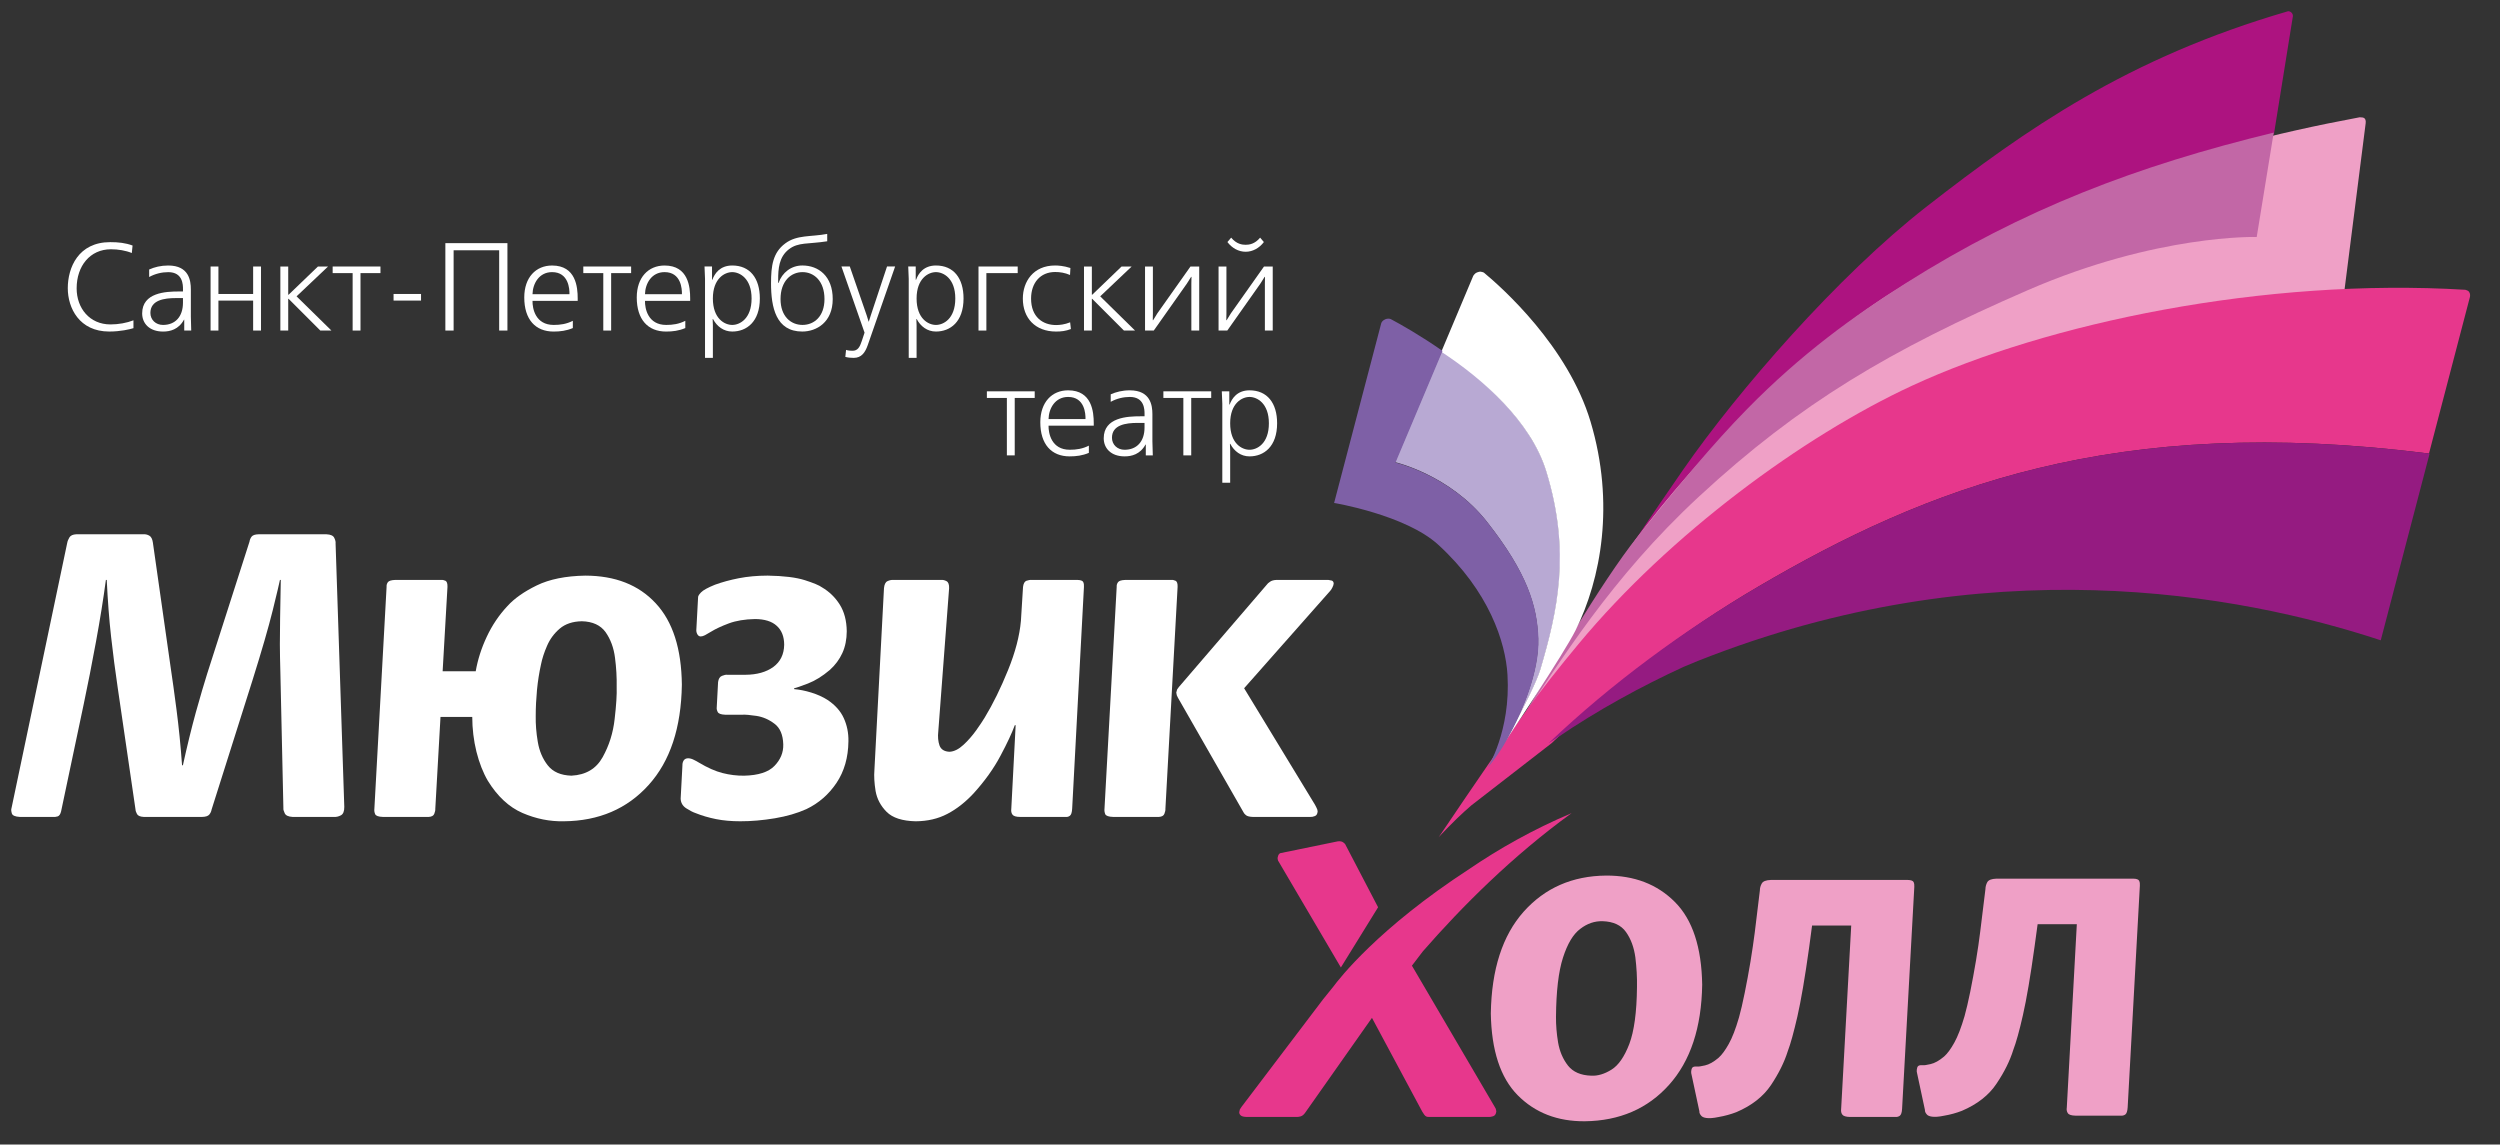<?xml version="1.0" encoding="utf-8"?>
<!-- Generator: Adobe Illustrator 16.0.0, SVG Export Plug-In . SVG Version: 6.00 Build 0)  -->
<!DOCTYPE svg PUBLIC "-//W3C//DTD SVG 1.1//EN" "http://www.w3.org/Graphics/SVG/1.1/DTD/svg11.dtd">
<svg version="1.1" xmlns="http://www.w3.org/2000/svg" xmlns:xlink="http://www.w3.org/1999/xlink" x="0px" y="0px"
	 width="222.583px" height="101.9px" viewBox="0 0 222.583 101.9" enable-background="new 0 0 222.583 101.9" xml:space="preserve">
<rect x="0" y="0" width="222.583" height="101.9" fill="#333333" stroke="none"/>
<g id="Слой_1">
	<path fill="#B8A9D3" d="M128.391,31.178l-4.195,9.965c0,0,4.884,1.118,8.172,5.288c3.592,4.563,4.486,7.514,4.578,10.415
		c0.093,3.009-1.491,6.497-2.32,8.104c1.057-1.979,2.23-4.293,2.549-5.385c1.514-5.132,2.727-10.41,0.523-17.589
		C136.326,37.499,131.986,33.688,128.391,31.178"/>
</g>
<g id="Слой_4">
	<path fill="#AD1380" d="M203.701,1.004c-14.248,4.141-23.33,10.505-32.177,17.396c-7.929,6.176-16.813,16.434-21.629,23.364
		c-11.868,17.086-17.347,27.525-16.541,26.004c0,0,0.861-1.367,2.28-3.479c2.267-3.838,7.244-12.143,10.377-16.397
		c5.525-7.511,15.09-17.162,22.695-21.959c10.429-6.587,21.582-11.027,33.748-13.982l1.666-10.362
		C204.25,1.188,203.885,0.967,203.701,1.004"/>
	<path fill="#EFA0C6" d="M140.974,57.442c8.087-9.746,19.983-18.507,29.729-23.021c9.56-4.429,23.67-7.88,38.033-8.591l1.887-14.857
		c0.037-0.275-0.055-0.395-0.109-0.44c-0.091-0.076-0.227-0.09-0.421-0.092c-15.363,2.855-29.101,7.676-41.802,15.698
		c-7.619,4.807-17.201,14.475-22.737,22c-4.167,5.658-11.716,18.816-11.716,18.816s0.813-1.28,2.389-3.321
		C137.932,61.296,139.576,59.128,140.974,57.442"/>
	<path fill="#FFFFFF" d="M4.703,72.733c0.146,0.016,0.287-0.003,0.431-0.046c0.142-0.045,0.245-0.197,0.306-0.452l2.019-9.569
		c0.358-1.693,0.721-3.538,1.087-5.529c0.365-1.989,0.659-3.824,0.882-5.505h0.077c0.086,1.827,0.213,3.516,0.387,5.066
		c0.176,1.552,0.368,3.063,0.59,4.541l1.584,10.84c0.002,0.111,0.055,0.247,0.133,0.399c0.089,0.157,0.287,0.239,0.598,0.255h5.193
		c0.316-0.005,0.535-0.076,0.644-0.209c0.111-0.137,0.179-0.284,0.205-0.445l3.638-11.5c0.825-2.629,1.428-4.713,1.807-6.244
		c0.377-1.536,0.589-2.431,0.641-2.703h0.075c-0.029,1.415-0.05,2.55-0.06,3.405c-0.016,0.856-0.024,1.636-0.022,2.343
		c0.007,0.71,0.014,1.542,0.046,2.501l0.268,12.081c-0.017,0.1,0.026,0.246,0.118,0.445c0.089,0.196,0.323,0.304,0.695,0.326h3.683
		c0.204,0.016,0.422-0.033,0.618-0.14c0.206-0.104,0.312-0.353,0.308-0.749l-0.776-23.462c0.017-0.138-0.022-0.303-0.117-0.494
		c-0.088-0.194-0.319-0.301-0.692-0.319h-6.043c-0.315,0.007-0.524,0.079-0.627,0.213c-0.097,0.133-0.162,0.282-0.185,0.443
		L18.453,59.96c-0.278,0.887-0.621,2.043-1.016,3.46c-0.389,1.417-0.774,2.987-1.152,4.712h-0.076
		c-0.127-1.771-0.294-3.409-0.491-4.929c-0.196-1.518-0.37-2.751-0.513-3.707l-1.594-11.191c-0.045-0.318-0.153-0.523-0.32-0.615
		c-0.163-0.092-0.326-0.13-0.496-0.122H6.799c-0.304,0.014-0.507,0.103-0.613,0.271c-0.102,0.167-0.174,0.337-0.203,0.507
		L1.023,71.962c-0.039,0.1-0.029,0.246,0.026,0.445c0.05,0.196,0.29,0.304,0.716,0.326H4.703z"/>
	<path fill="#FFFFFF" d="M47.697,63.748c0-0.759,0.039-1.536,0.113-2.324c0.076-0.788,0.196-1.532,0.351-2.241
		c0.106-0.533,0.287-1.1,0.548-1.692c0.255-0.592,0.63-1.1,1.125-1.522c0.497-0.421,1.15-0.641,1.969-0.657
		c0.963,0.023,1.668,0.351,2.113,0.97c0.441,0.627,0.725,1.384,0.839,2.278c0.117,0.892,0.165,1.76,0.149,2.599
		c0.023,0.669-0.036,1.622-0.18,2.855c-0.137,1.237-0.492,2.368-1.07,3.402c-0.571,1.031-1.498,1.58-2.781,1.644
		c-0.943-0.029-1.639-0.333-2.1-0.914c-0.457-0.577-0.754-1.275-0.891-2.088C47.743,65.243,47.684,64.473,47.697,63.748
		 M39.409,59.767l0.431-7.511c0.008-0.299-0.049-0.48-0.176-0.547c-0.124-0.059-0.262-0.089-0.405-0.077h-4.067
		c-0.355,0.014-0.577,0.08-0.666,0.212c-0.084,0.129-0.121,0.265-0.107,0.412l-1.087,19.748c-0.021,0.164,0,0.327,0.071,0.485
		c0.065,0.148,0.301,0.233,0.701,0.244h4.064c0.266-0.016,0.434-0.108,0.497-0.278c0.071-0.173,0.099-0.319,0.091-0.451l0.463-8.176
		h2.827c0.003,1.063,0.127,2.096,0.372,3.095c0.252,0.999,0.592,1.87,1.021,2.602c0.856,1.384,1.881,2.336,3.082,2.858
		c1.201,0.518,2.429,0.766,3.692,0.737c3.11-0.029,5.628-1.112,7.536-3.231c1.917-2.119,2.9-5.094,2.959-8.924
		c-0.034-3.202-0.803-5.618-2.328-7.253c-1.517-1.639-3.607-2.457-6.268-2.463c-1.75,0.03-3.199,0.322-4.325,0.873
		c-1.126,0.549-1.998,1.163-2.604,1.832c-0.761,0.81-1.373,1.726-1.851,2.748c-0.478,1.019-0.8,2.038-0.978,3.064H39.409z"/>
	<path fill="#FFFFFF" d="M60.601,71.107c0.013,0.366,0.179,0.653,0.497,0.859c0.322,0.205,0.594,0.346,0.818,0.421
		c0.578,0.233,1.188,0.411,1.838,0.541c0.643,0.129,1.365,0.192,2.152,0.192c0.981,0.003,2.002-0.087,3.078-0.265
		c1.066-0.18,2-0.452,2.81-0.817c1.101-0.526,1.995-1.308,2.684-2.335c0.688-1.026,1.044-2.262,1.06-3.702
		c0.015-0.758-0.131-1.449-0.418-2.073c-0.282-0.621-0.764-1.158-1.433-1.606c-0.42-0.272-0.907-0.49-1.448-0.658
		c-0.539-0.167-1.052-0.268-1.533-0.308v-0.08c0.179-0.033,0.58-0.173,1.223-0.419c0.646-0.25,1.296-0.651,1.949-1.207
		c0.49-0.438,0.861-0.943,1.119-1.506c0.259-0.565,0.388-1.213,0.392-1.943c-0.013-0.947-0.222-1.738-0.627-2.378
		c-0.401-0.636-0.927-1.148-1.579-1.53c-0.246-0.18-0.752-0.391-1.531-0.64c-0.777-0.245-1.88-0.382-3.303-0.404
		c-0.932,0.002-1.783,0.08-2.566,0.232c-0.776,0.151-1.485,0.346-2.123,0.577c-0.635,0.258-1.053,0.483-1.246,0.685
		c-0.195,0.199-0.28,0.357-0.264,0.479l-0.156,2.9c0.002,0.14,0.041,0.267,0.109,0.375c0.069,0.108,0.158,0.166,0.281,0.169
		c0.111-0.002,0.238-0.037,0.379-0.11c0.141-0.072,0.323-0.179,0.552-0.319c0.404-0.249,0.931-0.494,1.573-0.734
		c0.648-0.241,1.424-0.369,2.337-0.388c0.853,0.007,1.502,0.207,1.933,0.608c0.44,0.396,0.656,0.957,0.66,1.679
		c-0.014,0.856-0.34,1.518-0.963,1.977c-0.631,0.458-1.46,0.692-2.482,0.699h-1.627c-0.119-0.017-0.269,0.02-0.465,0.095
		c-0.195,0.074-0.31,0.264-0.349,0.559l-0.121,2.284c-0.01,0.092,0.013,0.219,0.085,0.367c0.068,0.152,0.284,0.234,0.655,0.25h1.551
		c0.263-0.016,0.683,0.023,1.247,0.106c0.577,0.09,1.105,0.318,1.604,0.697c0.496,0.368,0.758,0.983,0.783,1.835
		c0.023,0.724-0.244,1.362-0.783,1.919c-0.532,0.552-1.434,0.843-2.696,0.872c-0.65,0.009-1.289-0.072-1.927-0.234
		c-0.64-0.162-1.338-0.474-2.099-0.928c-0.137-0.087-0.291-0.169-0.463-0.252c-0.159-0.084-0.33-0.133-0.51-0.137
		c-0.188,0.008-0.319,0.079-0.397,0.209c-0.072,0.126-0.109,0.268-0.102,0.413L60.601,71.107z"/>
	<path fill="#FFFFFF" d="M90.819,72.733h4.063c0.141,0.016,0.267-0.022,0.377-0.108c0.111-0.078,0.181-0.29,0.199-0.621
		l1.049-19.748c0.014-0.164-0.006-0.304-0.06-0.427c-0.052-0.125-0.225-0.186-0.522-0.197h-4.063
		c-0.146-0.013-0.306,0.019-0.479,0.077c-0.164,0.067-0.262,0.248-0.299,0.547l-0.188,3.021c-0.118,1.331-0.498,2.79-1.145,4.383
		c-0.646,1.591-1.334,2.997-2.069,4.212c-0.177,0.293-0.431,0.679-0.769,1.153c-0.342,0.475-0.719,0.909-1.135,1.293
		c-0.42,0.387-0.826,0.592-1.236,0.615c-0.47-0.021-0.765-0.209-0.895-0.562c-0.123-0.357-0.163-0.773-0.107-1.261l0.963-12.74
		c0.011-0.335-0.071-0.543-0.231-0.627c-0.157-0.083-0.312-0.123-0.46-0.11h-4.257c-0.188-0.013-0.368,0.027-0.541,0.11
		c-0.177,0.084-0.278,0.292-0.31,0.627l-0.852,16.187c-0.046,0.544-0.008,1.167,0.105,1.873c0.125,0.701,0.451,1.319,0.983,1.854
		c0.528,0.531,1.394,0.812,2.586,0.838c1.05-0.006,1.993-0.224,2.819-0.658c0.828-0.429,1.598-1.038,2.326-1.815
		c1.006-1.106,1.805-2.225,2.406-3.361c0.607-1.133,1.023-2.038,1.275-2.721h0.075L90.039,72c-0.027,0.217,0.002,0.392,0.102,0.525
		C90.234,72.661,90.459,72.73,90.819,72.733"/>
	<path fill="#FFFFFF" d="M111.543,72.733h5.109c0.133,0.01,0.271-0.016,0.417-0.076c0.15-0.057,0.229-0.198,0.245-0.422
		c-0.007-0.106-0.041-0.216-0.107-0.334c-0.056-0.119-0.098-0.202-0.127-0.248l-6.311-10.377l7.668-8.675
		c0.063-0.065,0.127-0.163,0.193-0.3c0.068-0.133,0.109-0.252,0.113-0.357c-0.011-0.128-0.064-0.219-0.174-0.254l-0.293-0.057
		h-4.641c-0.233,0.011-0.424,0.061-0.559,0.16c-0.145,0.091-0.236,0.183-0.293,0.266l-7.822,9.104l-0.16,0.223l-0.074,0.279
		l0.048,0.244l0.104,0.218l5.851,10.224c0.03,0.068,0.104,0.147,0.214,0.236C111.063,72.674,111.256,72.723,111.543,72.733
		 M99.113,72.733h4.067c0.257-0.016,0.427-0.108,0.489-0.278c0.067-0.173,0.102-0.319,0.091-0.451l1.085-19.748
		c0.009-0.299-0.045-0.479-0.178-0.547c-0.123-0.059-0.262-0.09-0.407-0.077h-4.067c-0.354,0.014-0.574,0.08-0.66,0.212
		c-0.088,0.129-0.123,0.266-0.111,0.412l-1.086,19.748c-0.021,0.164,0.006,0.327,0.067,0.485
		C98.474,72.638,98.711,72.723,99.113,72.733"/>
	<path fill="#EFA0C6" d="M138.535,90.537c0.018-2.271,0.223-4.032,0.621-5.269c0.397-1.243,0.91-2.1,1.545-2.572
		c0.619-0.477,1.281-0.698,1.988-0.679c0.945,0.03,1.644,0.349,2.08,0.966c0.439,0.618,0.713,1.373,0.834,2.266
		c0.107,0.896,0.16,1.766,0.143,2.62c-0.02,2.245-0.252,3.938-0.682,5.077c-0.44,1.147-0.972,1.908-1.593,2.29
		c-0.624,0.388-1.221,0.565-1.796,0.535c-0.926-0.027-1.62-0.327-2.072-0.897c-0.449-0.578-0.742-1.259-0.882-2.063
		C138.588,92.006,138.529,91.254,138.535,90.537 M141.096,99.83c3.094-0.035,5.602-1.117,7.508-3.244
		c1.906-2.13,2.889-5.099,2.947-8.913c-0.053-3.335-0.857-5.793-2.436-7.371c-1.572-1.575-3.609-2.357-6.117-2.346
		c-3.01,0.027-5.451,1.1-7.346,3.219c-1.883,2.119-2.858,5.138-2.92,9.055c0.055,3.296,0.853,5.729,2.396,7.285
		C136.672,99.073,138.664,99.846,141.096,99.83"/>
	<path fill="#EFA0C6" d="M161.334,82.404h3.486l-0.896,16.31c-0.026,0.215,0,0.389,0.103,0.521c0.093,0.134,0.32,0.202,0.677,0.211
		h4.061c0.145,0.008,0.271-0.028,0.382-0.108c0.114-0.085,0.185-0.292,0.202-0.625l1.088-19.749
		c0.012-0.163-0.007-0.304-0.061-0.427c-0.051-0.118-0.228-0.186-0.521-0.192h-12.199c-0.428,0.017-0.691,0.117-0.802,0.317
		c-0.112,0.199-0.167,0.403-0.167,0.613l-0.46,3.785c-0.099,0.773-0.226,1.635-0.382,2.59c-0.163,0.954-0.326,1.871-0.51,2.757
		c-0.18,0.882-0.346,1.61-0.506,2.172c-0.293,1.015-0.598,1.807-0.912,2.366c-0.313,0.565-0.619,0.978-0.914,1.238
		c-0.438,0.37-0.838,0.593-1.203,0.674c-0.355,0.084-0.578,0.111-0.652,0.099h-0.229c-0.17,0.01-0.269,0.082-0.31,0.221
		c-0.034,0.128-0.05,0.252-0.037,0.356l0.728,3.407c-0.016,0.128,0.047,0.27,0.18,0.416c0.139,0.149,0.549,0.306,1.518,0.098
		c0.569-0.098,1.101-0.245,1.6-0.438c1.365-0.583,2.396-1.391,3.082-2.415c0.686-1.03,1.182-2.027,1.486-2.999
		c0.254-0.66,0.537-1.698,0.863-3.112c0.321-1.414,0.667-3.438,1.035-6.072L161.334,82.404z"/>
	<path fill="#EFA0C6" d="M181.416,82.287h3.49l-0.892,16.311c-0.036,0.213,0,0.388,0.099,0.52c0.094,0.138,0.318,0.202,0.674,0.213
		h4.065c0.14,0.009,0.267-0.029,0.378-0.109c0.11-0.086,0.18-0.293,0.202-0.624l1.087-19.751c0.014-0.163-0.006-0.305-0.063-0.424
		c-0.051-0.121-0.228-0.189-0.521-0.193H177.74c-0.428,0.016-0.695,0.117-0.807,0.315c-0.104,0.197-0.16,0.402-0.163,0.615
		l-0.464,3.782c-0.094,0.776-0.219,1.635-0.378,2.588c-0.159,0.958-0.333,1.875-0.509,2.762c-0.18,0.881-0.35,1.607-0.506,2.17
		c-0.297,1.013-0.601,1.807-0.912,2.365c-0.313,0.565-0.615,0.977-0.909,1.237c-0.441,0.372-0.843,0.594-1.205,0.675
		c-0.358,0.082-0.578,0.115-0.657,0.099h-0.229c-0.17,0.01-0.271,0.082-0.307,0.223c-0.035,0.131-0.048,0.251-0.039,0.354
		l0.729,3.409c-0.012,0.126,0.046,0.267,0.183,0.416c0.134,0.144,0.546,0.304,1.515,0.096c0.569-0.096,1.097-0.244,1.597-0.438
		c1.366-0.583,2.399-1.39,3.078-2.416c0.692-1.028,1.188-2.026,1.491-2.999c0.252-0.659,0.543-1.695,0.861-3.109
		c0.323-1.415,0.667-3.439,1.032-6.074L181.416,82.287z"/>
	<path fill="#C267A6" d="M169.684,25.208c-4.635,2.924-9.334,6.317-14.129,11.206c-3.072,3.132-6.042,6.72-9.738,11.335
		c-3.304,4.125-8.188,12.606-10.451,16.443c3.479-5.178,8.011-12.676,15.901-19.982c9.009-8.341,17.052-13.058,29.251-18.365
		c11.536-5.018,20.405-4.745,20.405-4.745l1.513-9.296C190.27,14.759,180.111,18.622,169.684,25.208"/>
	<path fill="#E7378C" d="M133.062,98.518l-7.354-12.541l0.976-1.278c3.479-3.985,7.974-8.488,13.243-12.304
		c-3.492,1.476-6.516,3.205-9.114,4.976c-8.114,5.277-11.573,9.76-12.11,10.482c0.115-0.155-0.451,0.617,0,0l-0.908,1.124
		l-7.264,9.58l-0.142,0.217l-0.056,0.243c-0.004,0.106,0.035,0.2,0.129,0.288c0.091,0.088,0.271,0.133,0.533,0.141h4.455
		c0.08,0.006,0.191-0.011,0.334-0.046c0.145-0.037,0.275-0.137,0.398-0.3l5.968-8.478l4.482,8.36
		c0.133,0.221,0.233,0.357,0.323,0.404c0.078,0.049,0.191,0.069,0.343,0.06h5.265c0.079,0.009,0.203-0.015,0.375-0.063
		c0.169-0.055,0.258-0.2,0.284-0.44l-0.049-0.226L133.062,98.518z"/>
	<path fill="#FFFFFF" d="M11.881,29.218c-0.312,0.1-1.156,0.3-2.156,0.3c-2.668,0-3.69-2.101-3.69-3.857
		c0-1.833,0.933-4.102,3.778-4.102c0.734,0,1.355,0.067,1.99,0.301l-0.067,0.667c-0.544-0.223-1.222-0.334-1.854-0.334
		c-1.869,0-3.058,1.49-3.058,3.48c0,1.767,1.155,3.212,3.013,3.212c0.711,0,1.455-0.134,2.045-0.367V29.218z"/>
	<path fill="#FFFFFF" d="M15.658,26.539c-1.043,0-2.268,0.179-2.268,1.323c0,0.611,0.479,1.068,1.123,1.068
		c1.089,0,1.777-0.734,1.777-1.98v-0.411H15.658z M13.279,23.994c0.479-0.212,1.034-0.355,1.7-0.355
		c1.847,0,2.013,1.344,2.013,2.123v2.423l0.033,1.245h-0.622v-0.968h-0.022c-0.478,0.878-1.244,1.058-1.856,1.058
		c-1.233,0-1.868-0.734-1.868-1.613c0-1.867,2.113-1.956,3.27-1.956h0.365v-0.2c0-0.398-0.01-1.521-1.312-1.521
		c-0.554,0-1.155,0.133-1.7,0.433V23.994z"/>
	<polygon fill="#FFFFFF" points="19.447,23.728 19.447,26.174 22.538,26.174 22.538,23.728 23.238,23.728 23.238,29.43 
		22.538,29.43 22.538,26.763 19.447,26.763 19.447,29.43 18.748,29.43 18.748,23.728 	"/>
	<polygon fill="#FFFFFF" points="25.661,23.728 25.661,26.24 25.695,26.24 28.307,23.728 29.207,23.728 26.404,26.384 29.507,29.43 
		28.518,29.43 25.695,26.606 25.661,26.606 25.661,29.43 24.961,29.43 24.961,23.728 	"/>
	<polygon fill="#FFFFFF" points="33.874,23.728 33.874,24.316 32.096,24.316 32.096,29.43 31.396,29.43 31.396,24.316 
		29.617,24.316 29.617,23.728 	"/>
	<rect x="35.04" y="26.173" fill="#FFFFFF" width="2.446" height="0.588"/>
	<polygon fill="#FFFFFF" points="45.178,21.648 45.178,29.43 44.443,29.43 44.443,22.283 40.387,22.283 40.387,29.43 39.652,29.43 
		39.652,21.648 	"/>
	<path fill="#FFFFFF" d="M50.701,26.195c0.011-0.456-0.066-1.967-1.547-1.967c-1.154,0-1.721,1.011-1.743,1.967H50.701z
		 M47.411,26.784c-0.013,0.7,0.266,2.146,1.889,2.146c0.579,0,1.134-0.078,1.701-0.367v0.646c-0.578,0.244-1.134,0.311-1.711,0.311
		c-1.624,0-2.613-1.079-2.613-3.035c0-1.789,1.034-2.845,2.478-2.845c2.125,0,2.279,1.933,2.279,2.923v0.222H47.411z"/>
	<polygon fill="#FFFFFF" points="56.191,23.728 56.191,24.316 54.412,24.316 54.412,29.43 53.713,29.43 53.713,24.316 
		51.934,24.316 51.934,23.728 	"/>
	<path fill="#FFFFFF" d="M60.714,26.195c0.012-0.456-0.065-1.967-1.545-1.967c-1.155,0-1.722,1.011-1.744,1.967H60.714z
		 M57.425,26.784c-0.013,0.7,0.267,2.146,1.889,2.146c0.579,0,1.134-0.078,1.701-0.367v0.646c-0.578,0.244-1.134,0.311-1.712,0.311
		c-1.623,0-2.611-1.079-2.611-3.035c0-1.789,1.033-2.845,2.478-2.845c2.124,0,2.278,1.933,2.278,2.923v0.222H57.425z"/>
	<path fill="#FFFFFF" d="M65.193,28.93c0.666,0,1.723-0.545,1.723-2.356c0-1.789-1.057-2.346-1.723-2.346
		c-0.668,0-1.724,0.557-1.724,2.346C63.47,28.385,64.525,28.93,65.193,28.93 M62.77,31.864v-7.036l-0.044-1.101h0.667v1.177h0.033
		c0.189-0.522,0.656-1.266,1.768-1.266c1.577,0,2.457,1.133,2.457,2.935c0,2.09-1.19,2.945-2.457,2.945
		c-0.768,0-1.367-0.456-1.711-1.111h-0.035l0.022,0.545v2.912H62.77z"/>
	<path fill="#FFFFFF" d="M71.451,28.929c1.032,0,1.955-0.756,1.955-2.301c0-1.611-0.934-2.4-1.955-2.4
		c-1.024,0-1.957,0.789-1.957,2.4C69.494,28.173,70.416,28.929,71.451,28.929 M73.65,21.482c-1.699,0.266-2.578,0.067-3.412,0.712
		c-0.889,0.688-0.955,1.733-0.955,2.733v0.267h0.032c0.322-0.922,1.123-1.557,2.123-1.557c1.435,0,2.702,0.945,2.702,2.99
		c0,2.068-1.445,2.891-2.712,2.891c-2.335,0-2.78-2.135-2.78-4.303c0-1.534,0.156-2.722,1.268-3.545
		c1.045-0.778,2.267-0.567,3.734-0.845V21.482z"/>
	<path fill="#FFFFFF" d="M75.328,31.152c0.189,0.066,0.412,0.078,0.579,0.078c0.455,0,0.644-0.323,0.821-0.867l0.246-0.745
		l-2.058-5.891h0.744l1.502,4.346l0.177,0.567h0.012l0.177-0.556l1.446-4.357h0.722l-2.435,6.991
		c-0.233,0.667-0.556,1.146-1.256,1.146c-0.244,0-0.511-0.023-0.744-0.089L75.328,31.152z"/>
	<path fill="#FFFFFF" d="M83.329,28.93c0.668,0,1.724-0.545,1.724-2.356c0-1.789-1.056-2.346-1.724-2.346
		c-0.666,0-1.722,0.557-1.722,2.346C81.607,28.385,82.663,28.93,83.329,28.93 M80.907,31.864v-7.036l-0.044-1.101h0.667v1.177h0.033
		c0.188-0.522,0.655-1.266,1.766-1.266c1.58,0,2.458,1.133,2.458,2.935c0,2.09-1.189,2.945-2.458,2.945
		c-0.765,0-1.364-0.456-1.71-1.111h-0.033l0.021,0.545v2.912H80.907z"/>
	<polygon fill="#FFFFFF" points="90.609,23.728 90.609,24.316 87.82,24.316 87.82,29.43 87.119,29.43 87.119,23.728 	"/>
	<path fill="#FFFFFF" d="M95.268,24.483c-0.456-0.2-0.912-0.266-1.322-0.266c-1.324,0-2.146,0.966-2.146,2.367
		c0,1.645,1.045,2.356,2.223,2.356c0.322,0,0.767-0.044,1.255-0.244l0.067,0.6c-0.466,0.178-0.856,0.223-1.322,0.223
		c-1.856,0-2.957-1.201-2.957-2.935c0-1.5,0.923-2.946,2.868-2.946c0.255,0,0.755,0.023,1.367,0.223L95.268,24.483z"/>
	<polygon fill="#FFFFFF" points="97.211,23.728 97.211,26.24 97.244,26.24 99.857,23.728 100.756,23.728 97.955,26.384 
		101.057,29.43 100.068,29.43 97.244,26.606 97.211,26.606 97.211,29.43 96.512,29.43 96.512,23.728 	"/>
	<polygon fill="#FFFFFF" points="102.646,23.728 102.646,27.908 102.635,28.507 102.668,28.507 103.045,27.896 105.992,23.728 
		106.77,23.728 106.77,29.43 106.07,29.43 106.07,25.251 106.082,24.649 106.049,24.649 105.67,25.251 102.724,29.43 101.946,29.43 
		101.946,23.728 	"/>
	<path fill="#FFFFFF" d="M109.615,21.159c0.478,0.579,0.988,0.635,1.289,0.635s0.812-0.057,1.289-0.635l0.334,0.391
		c-0.4,0.532-0.99,0.865-1.623,0.865s-1.224-0.333-1.623-0.865L109.615,21.159z M109.193,23.728v4.18l-0.013,0.599h0.034
		l0.377-0.611l2.947-4.168h0.777v5.702h-0.699v-4.179l0.011-0.602h-0.033l-0.379,0.602l-2.946,4.179h-0.777v-5.702H109.193z"/>
	<polygon fill="#FFFFFF" points="92.123,34.841 92.123,35.43 90.344,35.43 90.344,40.544 89.645,40.544 89.645,35.43 87.865,35.43 
		87.865,34.841 	"/>
	<path fill="#FFFFFF" d="M96.645,37.309c0.013-0.456-0.065-1.968-1.545-1.968c-1.154,0-1.722,1.012-1.744,1.968H96.645z
		 M93.355,37.897c-0.012,0.7,0.267,2.146,1.891,2.146c0.578,0,1.133-0.077,1.699-0.367v0.644c-0.576,0.245-1.133,0.313-1.711,0.313
		c-1.623,0-2.612-1.079-2.612-3.035c0-1.789,1.035-2.846,2.478-2.846c2.123,0,2.28,1.934,2.28,2.925v0.221H93.355z"/>
	<path fill="#FFFFFF" d="M101.269,37.653c-1.046,0-2.267,0.179-2.267,1.322c0,0.612,0.477,1.069,1.121,1.069
		c1.09,0,1.778-0.735,1.778-1.98v-0.411H101.269z M98.89,35.108c0.478-0.21,1.034-0.356,1.701-0.356
		c1.844,0,2.011,1.345,2.011,2.124v2.423l0.035,1.245h-0.623v-0.968h-0.023c-0.478,0.878-1.244,1.057-1.856,1.057
		c-1.233,0-1.867-0.734-1.867-1.613c0-1.867,2.112-1.956,3.269-1.956h0.366v-0.2c0-0.401-0.011-1.523-1.311-1.523
		c-0.556,0-1.156,0.134-1.701,0.435V35.108z"/>
	<polygon fill="#FFFFFF" points="107.838,34.841 107.838,35.43 106.059,35.43 106.059,40.544 105.358,40.544 105.358,35.43 
		103.58,35.43 103.58,34.841 	"/>
	<path fill="#FFFFFF" d="M111.248,40.044c0.668,0,1.725-0.545,1.725-2.357c0-1.789-1.057-2.346-1.725-2.346
		c-0.666,0-1.722,0.557-1.722,2.346C109.526,39.499,110.582,40.044,111.248,40.044 M108.826,42.978v-7.036l-0.045-1.101h0.668v1.178
		h0.032c0.19-0.521,0.655-1.267,1.767-1.267c1.579,0,2.457,1.134,2.457,2.935c0,2.089-1.189,2.946-2.457,2.946
		c-0.767,0-1.365-0.456-1.71-1.113h-0.034l0.022,0.544v2.914H108.826z"/>
	<path fill="#E7378C" d="M138.143,66.169c5.6-5.327,11.811-10.076,18.36-13.917c15.06-8.83,31.724-15.432,59.758-11.873
		l3.644-13.938c0.021-0.122,0.037-0.256-0.055-0.42c-0.06-0.106-0.109-0.142-0.348-0.22c-17.911-1.092-37.216,2.957-49.273,8.542
		c-9.728,4.507-21.604,13.252-29.675,22.979c-3.584,4.322-5.481,6.87-12.463,17.22l0.121-0.133l0.135-0.146
		c0.41-0.433,0.82-0.85,1.228-1.248l0.111-0.111c0.44-0.423,0.875-0.826,1.308-1.195L138.143,66.169z"/>
	<path fill="#951B81" d="M216.316,40.386c-28.069-3.575-44.746,3.031-59.813,11.865c-6.551,3.842-13.021,8.583-18.619,13.909
		c0.243-0.162,0.56-0.351,0.804-0.512c3.528-2.405,7.451-4.551,11.207-6.276c0.424-0.18,0.848-0.359,1.271-0.528
		c25.623-10.167,48.14-6.008,60.8-1.836L216.316,40.386z"/>
	<path fill="#FFFFFF" d="M141.613,37.543c-2.01-6.708-7.878-11.929-9.499-13.274c-0.007,0-0.233-0.118-0.437-0.068
		c-0.293,0.068-0.369,0.17-0.504,0.348l-2.849,6.771c3.651,2.383,7.981,6.19,9.349,10.66c2.202,7.177,0.99,12.456-0.522,17.59
		c-0.318,1.089-1.491,3.403-2.548,5.382l0.072-0.147l-0.164,0.308c-0.143,0.278-0.248,0.477-0.33,0.625l0.019-0.038l-0.062,0.113
		l-0.006,0.01l-0.021,0.036l-0.063,0.113c0.26-0.385,5.193-7.783,6.225-9.845C142.557,51.54,143.787,44.816,141.613,37.543"/>
	<path fill="#7E60A6" d="M132.399,46.464c-3.282-4.162-8.154-5.278-8.154-5.278l4.187-9.943c-1.981-1.383-3.715-2.358-4.614-2.837
		c-0.099-0.039-0.298-0.065-0.485,0.021c-0.236,0.109-0.32,0.245-0.357,0.353l-4.196,16c0,0,6.364,1.06,9.269,3.717
		c4.521,4.137,5.996,8.672,6.168,11.588c0.297,5.03-1.773,8.275-1.773,8.275s0.974-1.125,1.751-2.559l-0.024,0.037l0.086-0.149
		c0.131-0.24,0.264-0.488,0.4-0.746c0.827-1.603,2.408-5.081,2.314-8.084C136.877,53.961,135.984,51.018,132.399,46.464"/>
	<path fill="#E7378C" d="M119.756,75.142l-0.024-0.022c-0.123-0.116-0.243-0.256-0.628-0.211l-5.135,1.055
		c-0.022,0.023-0.113,0.067-0.162,0.196c-0.109,0.293-0.033,0.363-0.02,0.458l5.596,9.519l3.313-5.361L119.756,75.142z"/>
</g>
<g id="Слой_3" display="none">
</g>
<g id="Слой_2" display="none">
</g>
</svg>
